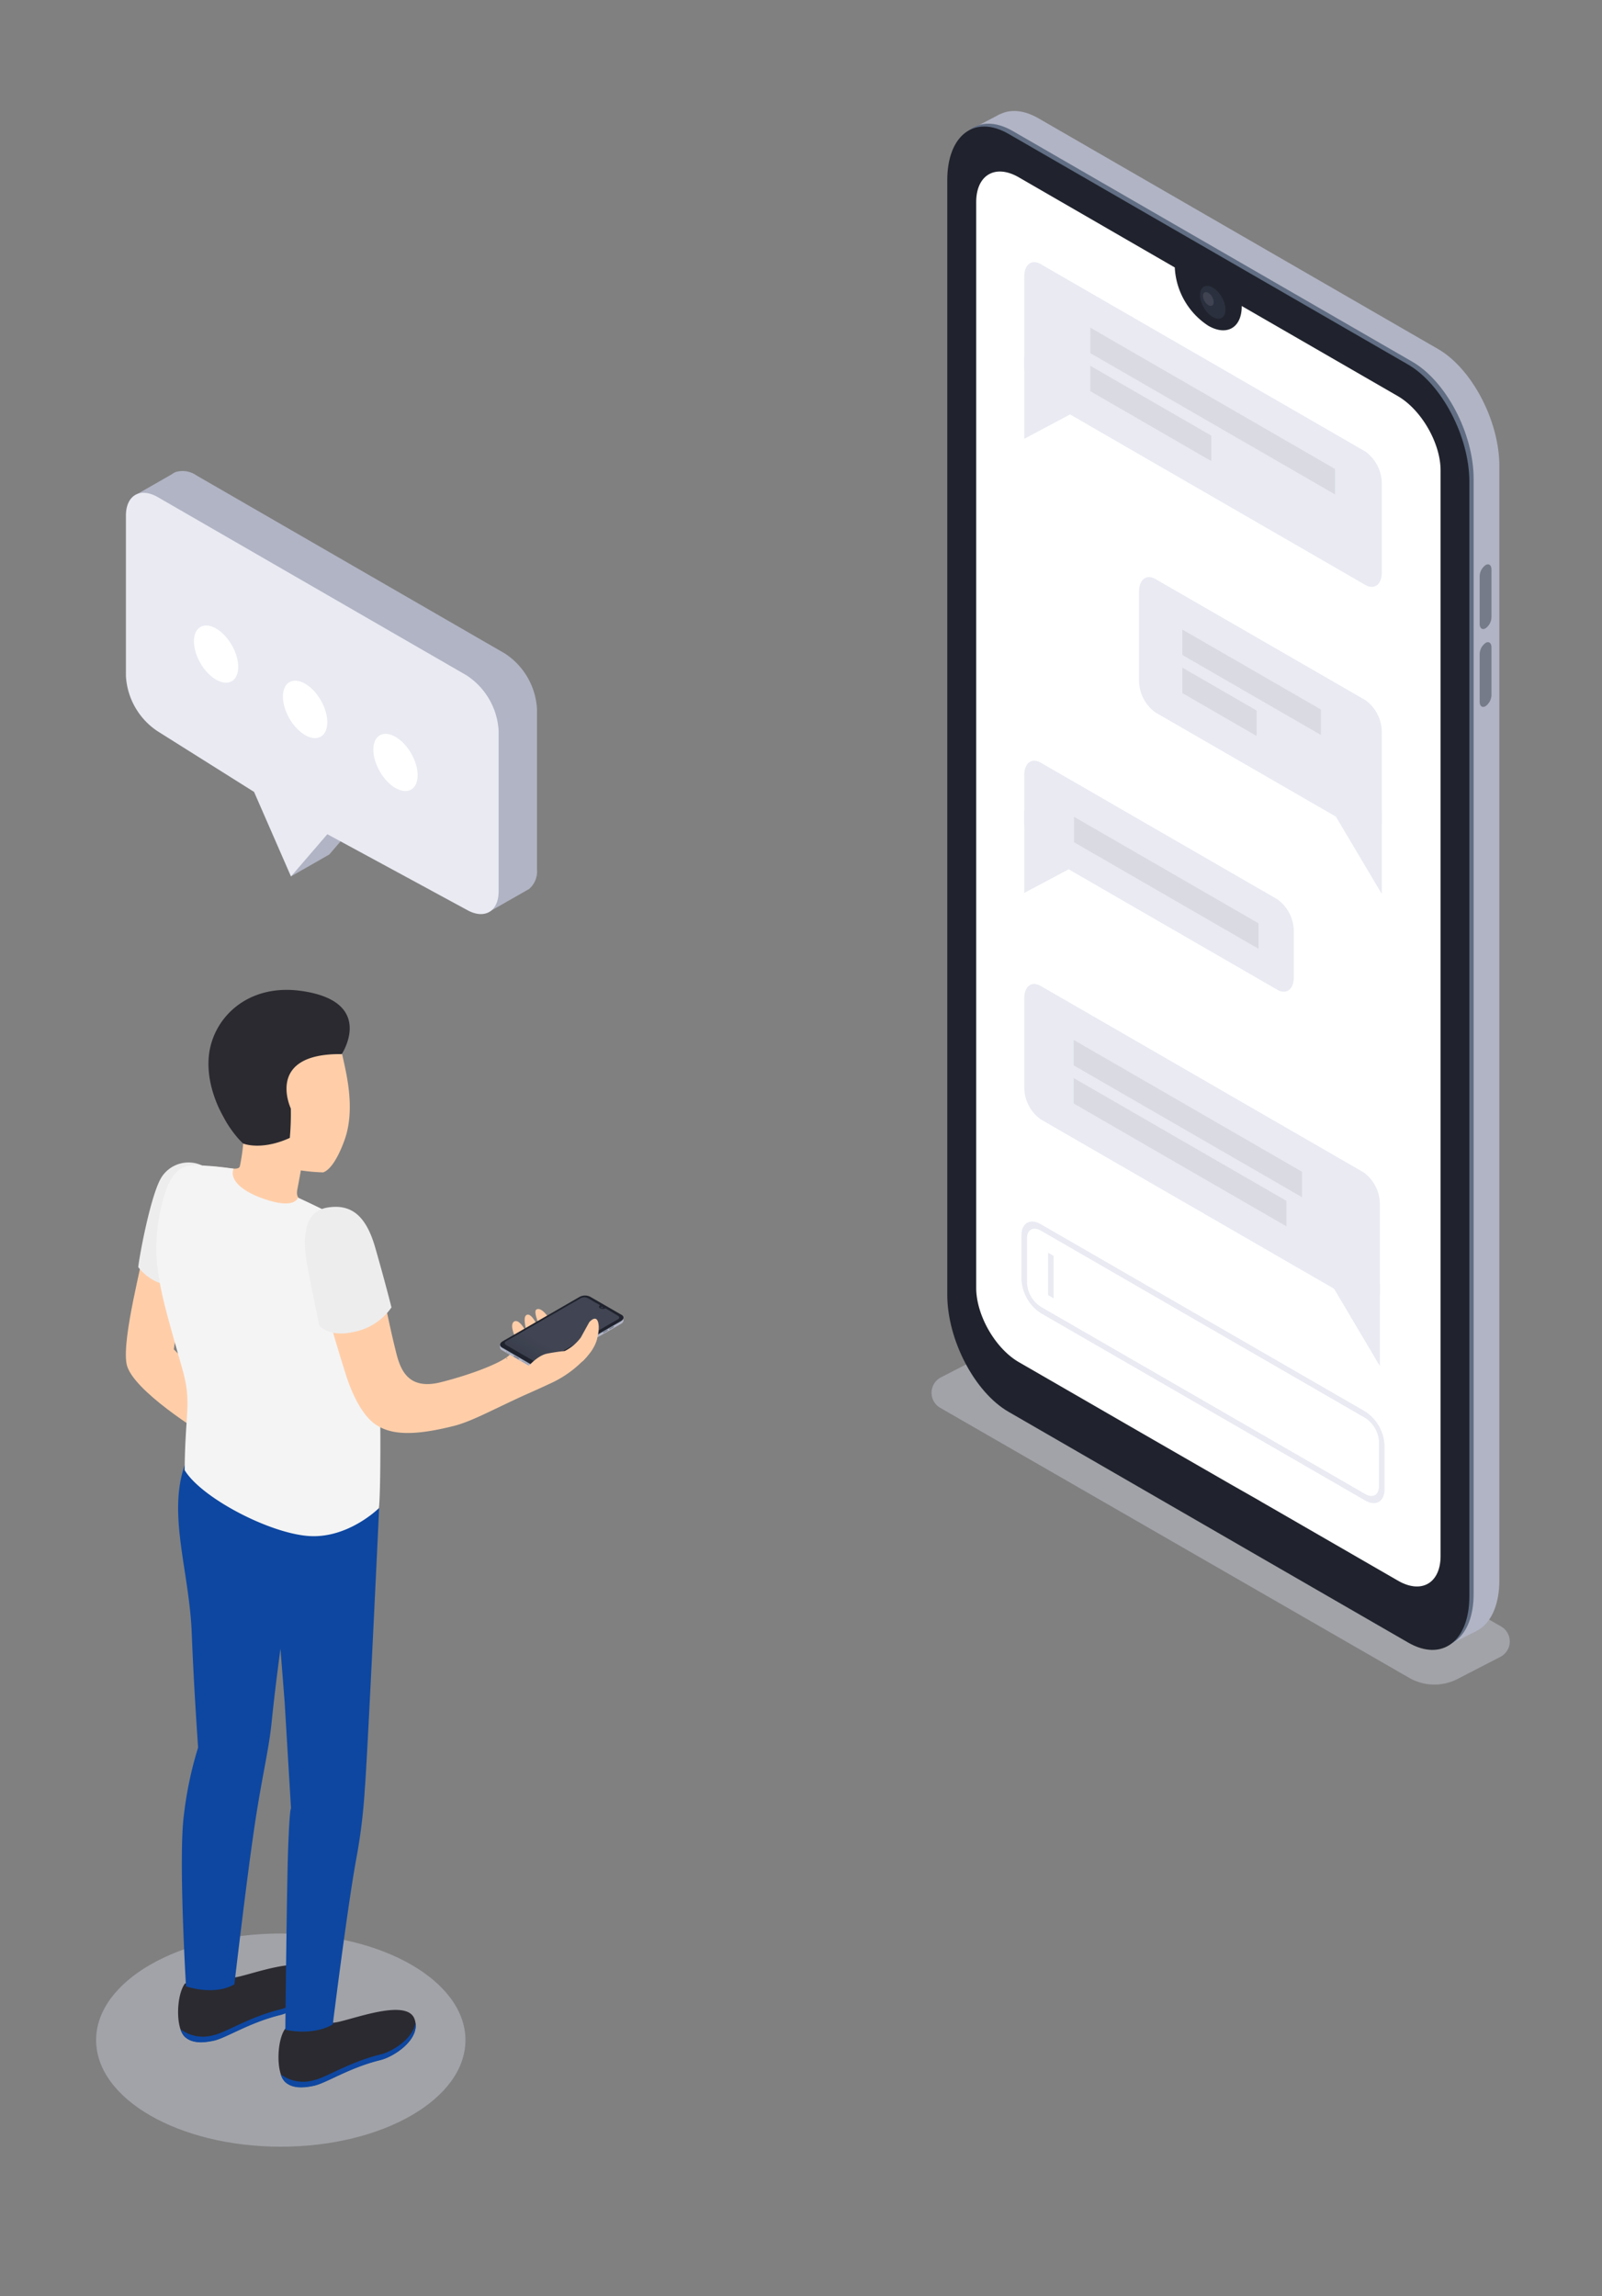 <svg width="300" height="430"
    xmlns="http://www.w3.org/2000/svg">
    <rect width="100%" height="100%" fill="#808080" stroke="none"/>
    <defs>
        <linearGradient y2="0.848" x2="0.468" y1="1.565" x1="-0.243" id="Безымянный_градиент_15">
            <stop stop-opacity="0" stop-color="#fff" offset="0.21"/>
            <stop stop-opacity="0.2" stop-color="#fff" offset="1"/>
        </linearGradient>
    </defs>
    <title>Contacts</title>
    <g>
        <title>Layer 1</title>
        <g data-name="Слой 2" id="Слой_2">
            <g data-name="Слой 1" id="Слой_1-2">
                <path id="svg_1" opacity="0.4" fill="#d6d8e5" d="m263.87,314.19l-87.81,-50.56a3.25,3.25 0 0 1 0.13,-5.69l11.05,-5.69a3.25,3.25 0 0 1 3.1,0.07l90.76,52.26a3.24,3.24 0 0 1 -0.13,5.69l-8,4.13a9.48,9.48 0 0 1 -9.1,-0.21z" class="cls-1"/>
                <path id="svg_2" fill="#b1b4c4" d="m269.25,304.67l-74.82,-43.2c-6.34,-3.66 -11.43,-13.47 -11.43,-21.92l0,-208.72c0,-8.45 5.14,-12.33 11.48,-8.67l74.82,43.2c6.34,3.66 11.48,13.47 11.48,21.92l0,208.72c-0.05,8.45 -5.19,12.33 -11.53,8.67z" class="cls-2"/>
                <polygon id="svg_3" fill="#b1b4c4" points="270.54,308.44 276.47,305.44 270.78,295.69 270.54,308.44 " class="cls-2"/>
                <polygon id="svg_4" fill="#b1b4c4" points="181.79,24.24 187.25,21.38 186.15,29.42 181.79,24.24 " class="cls-2"/>
                <path id="svg_5" fill="#616e84" d="m264.48,307.06l-74.82,-43.2c-6.34,-3.66 -11.48,-13.48 -11.48,-21.93l0,-208.71c0,-8.45 5.14,-12.34 11.48,-8.68l74.82,43.2c6.34,3.66 11.48,13.48 11.48,21.93l0,208.71c0.04,8.45 -5.14,12.34 -11.48,8.68z" class="cls-3"/>
                <path id="svg_6" fill="#20232d" d="m275.16,90.2l0,208.71c0,8.46 -5.13,12.34 -11.47,8.68l-29.35,-16.94l-9.12,-5.27l-36.36,-21c-6.34,-3.66 -11.47,-13.47 -11.47,-21.93l0,-208.7c0,-8.46 5.13,-12.33 11.47,-8.68l74.83,43.2c6.31,3.66 11.47,13.47 11.47,21.93z" class="cls-4"/>
                <path id="svg_7" fill="#fff" d="m269.77,88.08l0,203.28c0,5.12 -3.59,7.2 -8,4.63l-23.39,-13.5l-2.07,-1.19l-0.69,-0.41l-5.08,-2.89l-14.64,-8.43l0,0l-6.07,-3.5l-2.44,-1.41l-16.58,-9.57c-4.43,-2.56 -8,-8.79 -8,-13.92l0,-203.31c0,-5.12 3.59,-7.2 8,-4.64l29.19,16.87l0,0.08a13.83,13.83 0 0 0 6.27,10.83c3.46,2 6.26,0.37 6.26,-3.61c0,0 0,-0.06 0,-0.09l29.22,16.87c4.43,2.56 8.02,8.83 8.02,13.91z" class="cls-5"/>
                <ellipse id="svg_8" fill="#2b303f" transform="matrix(0.87, -0.5, 0.5, 0.87, -49.09, 124.78)" ry="3.35" rx="1.94" cy="78.253" cx="272.497" class="cls-6"/>
                <path id="svg_9" opacity="0.1" fill="#fff" d="m226.28,57.14a2.21,2.21 0 0 1 -1,-1.72c0,-0.64 0.45,-0.89 1,-0.58a2.2,2.2 0 0 1 1,1.73c-0.01,0.63 -0.45,0.89 -1,0.57z" class="cls-7"/>
                <path id="svg_10" fill="#757b89" d="m278.2,117.66l0,0c-0.61,0.36 -1.11,0 -1.11,-0.83l0,-8.9a2.64,2.64 0 0 1 1.11,-2.11l0,0c0.61,-0.36 1.1,0 1.1,0.83l0,8.9a2.63,2.63 0 0 1 -1.1,2.11z" class="cls-8"/>
                <path id="svg_11" fill="#757b89" d="m278.2,132.24l0,0c-0.61,0.36 -1.11,0 -1.11,-0.83l0,-8.9a2.64,2.64 0 0 1 1.11,-2.11l0,0c0.61,-0.36 1.1,0 1.1,0.83l0,8.9a2.63,2.63 0 0 1 -1.1,2.11z" class="cls-8"/>
                <path id="svg_12" fill="#e9eaf2" d="m255.67,109.53l-60.77,-35.09a7.38,7.38 0 0 1 -3.09,-5.9l0,-16.74c0,-2.27 1.38,-3.32 3.09,-2.33l60.77,35.08a7.43,7.43 0 0 1 3.09,5.91l0,16.73c0,2.28 -1.39,3.32 -3.09,2.34z" class="cls-9"/>
                <polygon id="svg_13" fill="#e9eaf2" points="191.81,66.71 191.81,82.17 200.39,77.61 191.81,66.71 " class="cls-9"/>
                <polygon id="svg_14" fill="#d9dae2" points="250,92.58 204.17,66.12 204.17,61.36 250,87.82 250,92.58 " class="cls-10"/>
                <polygon id="svg_15" fill="#d9dae2" points="226.83,86.34 204.17,73.25 204.17,68.5 226.83,81.58 226.83,86.34 " class="cls-10"/>
                <path id="svg_16" fill="#e9eaf2" d="m239.19,185.34l-44.29,-25.57a7.38,7.38 0 0 1 -3.09,-5.9l0,-8.71c0,-2.27 1.38,-3.32 3.09,-2.33l44.29,25.57a7.41,7.41 0 0 1 3.09,5.9l0,8.7c0,2.28 -1.39,3.33 -3.09,2.34z" class="cls-9"/>
                <polygon id="svg_17" fill="#e9eaf2" points="191.81,151.75 191.81,167.21 200.39,162.65 191.81,151.75 " class="cls-9"/>
                <polygon id="svg_18" fill="#d9dae2" points="235.68,177.67 201.13,157.72 201.13,152.96 235.68,172.91 235.68,177.67 " class="cls-10"/>
                <path id="svg_19" fill="#e9eaf2" d="m216.4,133.43l39.27,22.67c1.7,1 3.09,-0.06 3.09,-2.33l0,-16.77a7.4,7.4 0 0 0 -3.09,-5.9l-39.27,-22.65c-1.71,-1 -3.09,0.07 -3.09,2.34l0,16.74a7.4,7.4 0 0 0 3.09,5.9z" class="cls-9"/>
                <polygon id="svg_20" fill="#e9eaf2" points="258.76,151.94 258.76,167.4 250.17,152.93 258.76,151.94 " class="cls-9"/>
                <polygon id="svg_21" fill="#d9dae2" points="221.42,122.65 247.36,137.63 247.36,132.87 221.42,117.9 221.42,122.65 " class="cls-10"/>
                <polygon id="svg_22" fill="#d9dae2" points="221.42,129.79 235.32,137.82 235.32,133.06 221.42,125.03 221.42,129.79 " class="cls-10"/>
                <path id="svg_23" fill="#e9eaf2" d="m194.9,209.62l60.41,34.88c1.71,1 3.09,-0.06 3.09,-2.34l0,-16.73a7.4,7.4 0 0 0 -3.09,-5.91l-60.41,-34.88c-1.71,-1 -3.09,0.06 -3.09,2.34l0,16.74a7.4,7.4 0 0 0 3.09,5.9z" class="cls-9"/>
                <polygon id="svg_24" fill="#e9eaf2" points="258.4,240.34 258.4,255.8 249.82,241.33 258.4,240.34 " class="cls-9"/>
                <polygon id="svg_25" fill="#d9dae2" points="201.08,199.51 243.82,224.19 243.82,219.43 201.08,194.75 201.08,199.51 " class="cls-10"/>
                <polygon id="svg_26" fill="#d9dae2" points="201.08,206.65 240.9,229.64 240.9,224.88 201.08,201.89 201.08,206.65 " class="cls-10"/>
                <path id="svg_27" fill="#e9eaf2" d="m255.67,281l-60.77,-35.1a8,8 0 0 1 -3.61,-6.25l0,-8.32c0,-2.3 1.62,-3.23 3.61,-2.08l60.77,35.08a8,8 0 0 1 3.6,6.25l0,8.32c0,2.3 -1.62,3.23 -3.6,2.1zm-60.77,-50.56c-1.42,-0.82 -2.58,-0.16 -2.58,1.48l0,8.33a5.7,5.7 0 0 0 2.58,4.46l60.77,35.08c1.42,0.82 2.57,0.16 2.57,-1.48l0,-8.31a5.69,5.69 0 0 0 -2.57,-4.46l-60.77,-35.1z" class="cls-9"/>
                <polygon id="svg_28" fill="#e9eaf2" points="197.3,243.12 196.27,242.53 196.27,234.6 197.3,235.19 197.3,243.12 " class="cls-9"/>
                <g id="Men_2">
                    <ellipse id="svg_29" opacity="0.4" fill="#d6d8e5" ry="19.96" rx="34.58" cy="382.04" cx="52.58" class="cls-1"/>
                    <path fill="#ffcea9" d="m27.22,232.53c-0.39,3.36 -4.39,17.85 -3.53,22.82s14.55,13.27 14.55,13.27l1.9,-8.5l-7.59,-7.43l2.05,-14.08l-7.38,-6.08z" class="cls-14" data-name="&lt;Контур&gt;" id="_Контур_6"/>
                    <path fill="#ededed" d="m37.81,218.24a6,6 0 0 0 -7.62,2.31c-2,3.34 -4.11,14.78 -4.3,16.74c0,0 2.83,3.9 7.07,3.25l4.85,-22.3z" class="cls-17" data-name="&lt;Контур&gt;" id="_Контур_7"/>
                    <path id="svg_30" fill="#2b2a30" d="m53.45,379.85a11.74,11.74 0 0 0 8.86,-1.07c2.14,0.07 13.73,-4.89 15.3,-0.73c1.38,3.65 -3.64,7 -6.32,7.68c-5.85,1.41 -10.18,4.33 -12.53,4.83c-1.75,0.37 -4,0.61 -5.42,-0.77c-1.67,-1.65 -1.53,-7.79 0.11,-9.94z" class="cls-18"/>
                    <path id="svg_31" fill="#0d47a1" d="m58.76,389.55c2.35,-0.5 6.68,-3.42 12.53,-4.83c2.25,-0.55 6.12,-3 6.51,-5.94c0.52,3.36 -4,6.34 -6.51,7c-5.85,1.41 -10.18,4.33 -12.53,4.83c-1.75,0.37 -4,0.61 -5.42,-0.77a3.34,3.34 0 0 1 -0.76,-1.39a7,7 0 0 0 6.18,1.1z" class="cls-19"/>
                    <path id="svg_32" fill="#2b2a30" d="m34.66,371.41a11.74,11.74 0 0 0 8.86,-1.07c2.13,0.07 13.72,-4.89 15.3,-0.73c1.38,3.65 -3.64,7 -6.32,7.68c-5.85,1.42 -10.19,4.33 -12.54,4.83c-1.75,0.37 -4,0.61 -5.41,-0.77c-1.68,-1.65 -1.55,-7.76 0.11,-9.94z" class="cls-18"/>
                    <path id="svg_33" fill="#0d47a1" d="m40,381.11c2.35,-0.5 6.69,-3.42 12.54,-4.83c2.24,-0.55 6.12,-3 6.51,-5.94c0.52,3.36 -4,6.34 -6.51,7c-5.85,1.42 -10.19,4.33 -12.54,4.83c-1.75,0.37 -4,0.61 -5.41,-0.77a3.47,3.47 0 0 1 -0.77,-1.39a7,7 0 0 0 6.18,1.1z" class="cls-19"/>
                    <path fill="#0d47a1" d="m34.43,339.93a70,70 0 0 1 2.67,-12.69s-0.79,-10.95 -1.19,-21.34c-0.46,-11.78 -4.55,-22.15 -1.32,-31.56l36.41,8.09s-2.2,47 -2.69,52.67a105.84,105.84 0 0 1 -1.63,13.19c-1.66,9.12 -4.36,30.81 -4.36,30.81c-3.84,2.24 -8.89,1 -8.89,1s0.28,-27.44 0.53,-34c0.3,-8 0.54,-7.41 0.54,-7.41l-1.2,-20l-0.78,-9.94s-1,7.3 -1.66,13.82c-0.58,5.68 -2,10.82 -3.48,21.4c-1.33,9.18 -3.49,27.62 -3.49,27.62c-3.84,2.23 -9.06,0.38 -9.06,0.38s-1.44,-24.08 -0.4,-32.04z" class="cls-20" data-name="&lt;Контур&gt;" id="_Контур_8"/>
                    <path fill="#ffcea9" d="m39.74,218.44c2.77,0.14 4.83,0.85 5.17,0a36.35,36.35 0 0 0 0.64,-4.33c-0.32,-0.81 -0.6,-1.67 -0.6,-1.67c-3.47,-2.14 -4.57,-5.9 -5,-10.27c-0.78,-7.48 3.26,-14 10.74,-14.81c7,-0.74 12.21,4.21 13.59,11c0.74,3.35 2.22,9.68 0.22,15.19c-1.12,3.08 -2.56,5.53 -4,6a36.65,36.65 0 0 1 -4.16,-0.37l0,0s-0.37,2.07 -0.63,3.41s-0.15,2 2.5,3.67s-4,5 -8.37,4.67s-9.26,-3 -10.61,-5.78c-1.52,-3.1 -1.39,-6.8 0.51,-6.71z" class="cls-14" data-name="&lt;Контур&gt;" id="_Контур_9"/>
                    <path fill="#f4f4f4" d="m43.74,218.85c-0.76,1.92 1.19,4.26 6.39,5.89s5.67,-0.47 5.67,-0.47s7.62,3.48 10.1,5.21c3.13,2.18 4.51,8.5 4.93,19.16c0.49,12.33 0.53,30.63 0.12,33.79c0,0 -5.83,5.81 -13.3,5.2s-20,-7.22 -23.07,-12.32c0.08,-10.82 1.35,-12.58 -0.4,-18.81c-4,-14.26 -6.12,-20.1 -4.18,-29.58c1.61,-7.81 3.86,-8.78 7,-8.71a65.29,65.29 0 0 1 6.74,0.64z" class="cls-15" data-name="&lt;Контур&gt;" id="_Контур_10"/>
                    <path fill="#ffcea9" d="m82.56,258.84c-6.12,1.54 -7.56,-2.32 -8.37,-5.52c-1.94,-7.75 -3,-14.74 -4.45,-19.14c-1.71,-5.18 -3.5,-6 -6,-7c-3,-1.18 -5.5,1.32 -4.52,7.92c1.17,7.8 2.7,13.28 5.61,22.52c0.77,2.41 2.48,6.69 5,8.76c3.16,2.56 7.92,2.45 15.12,0.66c3.07,-0.77 6.44,-2.6 12.25,-5.31c1.58,-0.73 2.8,-1.23 5.8,-2.63a20.43,20.43 0 0 0 7.68,-6c1.57,-2.27 1.29,-3.72 1,-4.23s-0.63,-0.13 -1.47,0.82a16.58,16.58 0 0 1 -4.41,4.08s1.94,-2 3,-3.3a16.72,16.72 0 0 0 2.32,-3.78c0.55,-1.33 -0.59,-3.13 -1.46,-2.18s-1.28,1.9 -2.86,3.8a16.8,16.8 0 0 1 -2.89,2.69a30.65,30.65 0 0 0 2.61,-4.21c1,-2.05 -2.35,-1 -4.27,1c-1.4,1.45 -2.59,2.29 -2.63,1.89s-2.76,2.53 -4.15,4s-7.08,3.69 -12.91,5.16z" class="cls-14" data-name="&lt;Контур&gt;" id="_Контур_11"/>
                    <path fill="#ededed" d="m61.45,226.11c4.09,-0.61 7,1.23 8.79,7.43s3.07,11.29 3.07,11.29a11.12,11.12 0 0 1 -6.85,4.55c-4.9,1.18 -6.66,-1.15 -6.66,-1.15s-1.36,-6.5 -2.2,-10.92s-1.21,-10.46 3.85,-11.2z" class="cls-17" data-name="&lt;Контур&gt;" id="_Контур_12"/>
                    <path id="svg_34" fill="#2b2a30" d="m64,197.4s6.46,-9.83 -7.54,-11.83c-10.1,-1.44 -16.59,5.05 -17.34,12.09c-0.72,6.73 3.42,13.71 6.42,16.49c1.46,0.52 4.6,0.82 8.73,-1.06a50,50 0 0 0 0.19,-5.51s-4.92,-10.36 9.54,-10.18z" class="cls-18"/>
                </g>
                <path id="svg_35" fill="#ffcea9" d="m96.82,251.11s-1.59,-2.89 -0.58,-3.61s2.45,2 2.74,3.05s-0.11,-0.32 -0.11,-0.32s-1.09,-3.27 -0.38,-3.9s1.66,0.77 2.61,2.82s0.23,-0.17 0.23,-0.17s-1.57,-3.28 -0.9,-3.74c0.9,-0.6 2.38,1.34 3.26,3.09s-1.18,3.83 -1.18,3.83l-5.69,-1.05z" class="cls-14"/>
                <g id="Mobile">
                    <path id="svg_36" fill="#b1b4c4" d="m99.89,256.28l-5.89,-3.43c-0.51,-0.29 -0.44,-0.79 0.14,-1.13l14.34,-8.28a2.19,2.19 0 0 1 2,-0.08l5.94,3.43c0.5,0.29 0.44,0.8 -0.14,1.13l-14.43,8.28a2.16,2.16 0 0 1 -1.96,0.08z" class="cls-2"/>
                    <polygon id="svg_37" fill="#b1b4c4" points="93.61,252.36 93.61,251.81 94.25,252.05 93.61,252.36 " class="cls-2"/>
                    <polygon id="svg_38" fill="#b1b4c4" points="116.67,247.26 116.67,246.74 116.16,247.06 116.67,247.26 " class="cls-2"/>
                    <path id="svg_39" fill="#616e84" d="m99.89,255.82l-5.89,-3.43c-0.51,-0.29 -0.44,-0.8 0.14,-1.13l14.29,-8.26a2.16,2.16 0 0 1 2,-0.08l5.94,3.43c0.5,0.29 0.44,0.79 -0.14,1.13l-14.34,8.28a2.19,2.19 0 0 1 -2,0.06z" class="cls-3"/>
                    <ellipse id="svg_40" fill="#757b89" transform="matrix(0.87, -0.5, 0.5, 0.87, -165.24, 85.34)" ry="0.11" rx="0.06" cy="275.263" cx="140.827" class="cls-8"/>
                    <ellipse id="svg_41" fill="#757b89" transform="rotate(-30, -147.29, -12.5)" ry="0.11" rx="0.06" cy="338.66" cx="-70.39" class="cls-8"/>
                    <ellipse id="svg_42" fill="#757b89" transform="rotate(-30, -147.33, -12.33)" ry="0.11" rx="0.06" cy="339" cx="-70.15" class="cls-8"/>
                    <ellipse id="svg_43" fill="#757b89" transform="rotate(-30, -147.37, -12.17)" ry="0.11" rx="0.06" cy="339.32" cx="-69.9" class="cls-8"/>
                    <ellipse id="svg_44" fill="#757b89" transform="rotate(-30, -147.75, -10.75)" ry="0.11" rx="0.06" cy="342.16" cx="-67.83" class="cls-8"/>
                    <ellipse id="svg_45" fill="#757b89" transform="rotate(-30, -147.8, -10.59)" ry="0.11" rx="0.06" cy="342.49" cx="-67.59" class="cls-8"/>
                    <ellipse id="svg_46" fill="#757b89" transform="rotate(-30, -147.84, -10.42)" ry="0.11" rx="0.06" cy="342.82" cx="-67.35" class="cls-8"/>
                    <ellipse id="svg_47" fill="#757b89" transform="rotate(-30, -147.89, -10.26)" ry="0.11" rx="0.06" cy="343.15" cx="-67.11" class="cls-8"/>
                    <path id="svg_48" fill="#757b89" d="m97.09,254.55l-0.79,-0.45a0.23,0.23 0 0 1 -0.09,-0.18l0,0c0,-0.06 0,-0.09 0.09,-0.06l0.79,0.45a0.21,0.21 0 0 1 0.09,0.17l0,0c0,0.07 -0.04,0.1 -0.09,0.07z" class="cls-8"/>
                    <path id="svg_49" fill="#757b89" d="m114.87,248.56l-0.73,0.42s-0.08,0 -0.08,-0.06l0,0a0.23,0.23 0 0 1 0.08,-0.16l0.73,-0.42s0.09,0 0.09,0.06l0,0a0.19,0.19 0 0 1 -0.09,0.16z" class="cls-8"/>
                    <path id="svg_50" fill="#757b89" d="m113.75,249.21l-0.73,0.42s-0.08,0 -0.08,-0.06l0,0a0.19,0.19 0 0 1 0.08,-0.16l0.73,-0.42s0.09,0 0.09,0.06l0,0a0.2,0.2 0 0 1 -0.09,0.16z" class="cls-8"/>
                    <path id="svg_51" fill="#20232d" d="m99.89,255.74l-5.89,-3.43c-0.51,-0.29 -0.44,-0.8 0.14,-1.14l14.34,-8.28a2.19,2.19 0 0 1 2,-0.08l5.94,3.43c0.5,0.29 0.44,0.8 -0.14,1.13l-14.34,8.28a2.17,2.17 0 0 1 -2.05,0.09z" class="cls-4"/>
                    <path id="svg_52" fill="#2b303f" d="m115.69,246.38l-2.31,-1.38l0,0a1.08,1.08 0 0 1 -1,0c-0.28,-0.16 -0.28,-0.41 0,-0.57l0,0l-2.31,-1.34a1.44,1.44 0 0 0 -1.28,0l-14,8.06c-0.35,0.21 -0.35,0.54 0,0.74l5.63,3.25a1.42,1.42 0 0 0 1.27,0l14,-8.07c0.36,-0.16 0.36,-0.49 0,-0.69z" class="cls-6"/>
                    <path id="svg_53" fill="url(#Безымянный_градиент_15)" opacity="0.5" d="m115.69,246.38l-2.31,-1.38l0,0a1.08,1.08 0 0 1 -1,0c-0.28,-0.16 -0.28,-0.41 0,-0.57l0,0l-2.31,-1.34a1.44,1.44 0 0 0 -1.28,0l-14,8.06c-0.35,0.21 -0.35,0.54 0,0.74l5.63,3.25a1.42,1.42 0 0 0 1.27,0l14,-8.07c0.36,-0.16 0.36,-0.49 0,-0.69z" class="cls-21"/>
                    <ellipse id="svg_54" fill="#2b303f" ry="0.15" rx="0.27" cy="244.84" cx="112.72" class="cls-6"/>
                    <path id="svg_55" opacity="0.1" fill="#fff" d="m112.64,244.89s0,-0.07 0,-0.09a0.15,0.15 0 0 1 0.16,0s0,0.06 0,0.09a0.22,0.22 0 0 1 -0.16,0z" class="cls-7"/>
                </g>
                <path id="svg_56" fill="#ffcea9" d="m109.12,254.91s3.14,-2.83 3,-6.58c-0.19,-2.61 -1.77,-0.73 -1.77,-0.73l-1.59,2.88a8.44,8.44 0 0 1 -3,2.52a33.09,33.09 0 0 0 -3.32,0.49c-1.95,0.38 -3.89,2.82 -3.89,2.82l2.45,1.93l8.12,-3.33z" class="cls-14"/>
                <path id="svg_57" fill="#b1b4c4" d="m94.55,122.38l-57.81,-33.38a4.49,4.49 0 0 0 -3.85,-0.6l0,0a3,3 0 0 0 -0.69,0.4l-6.45,3.69l5,5.87l0,24.1a13.29,13.29 0 0 0 6,10.41l18,11.31l4.89,11.21l-5.15,8.73l7.17,-4.1l6.81,-7.91l21.73,11.77l1.17,7l7.32,-4.18l0.2,-0.12l0.07,0l0,0a4.35,4.35 0 0 0 1.6,-3.79l0,-30a13.29,13.29 0 0 0 -6.01,-10.41z" class="cls-22"/>
                <path id="svg_58" fill="#e9eaf2" d="m87.39,126.48l-57.81,-33.37c-3.32,-1.92 -6,-0.37 -6,3.46l0,30a13.29,13.29 0 0 0 6,10.41l18,11.32l6.91,15.83l6.81,-7.91l26.08,14.14c3.32,1.91 6,0.36 6,-3.47l0,-30a13.29,13.29 0 0 0 -5.99,-10.41z" class="cls-23"/>
                <ellipse id="svg_59" fill="#fff" transform="rotate(-30, 48.8, 80.81)" ry="5.87" rx="3.39" cy="112.74" cx="20.74" class="cls-5"/>
                <ellipse id="svg_60" fill="#fff" transform="matrix(0.87, -0.5, 0.5, 0.87, 28.14, 188.73)" ry="5.87" rx="3.39" cy="-33.887" cx="52.807" class="cls-5"/>
                <ellipse id="svg_61" fill="#fff" transform="rotate(-30, 43.49, 100.65)" ry="5.87" rx="3.39" cy="152.42" cx="48.9" class="cls-5"/>
            </g>
        </g>
    </g>
</svg>